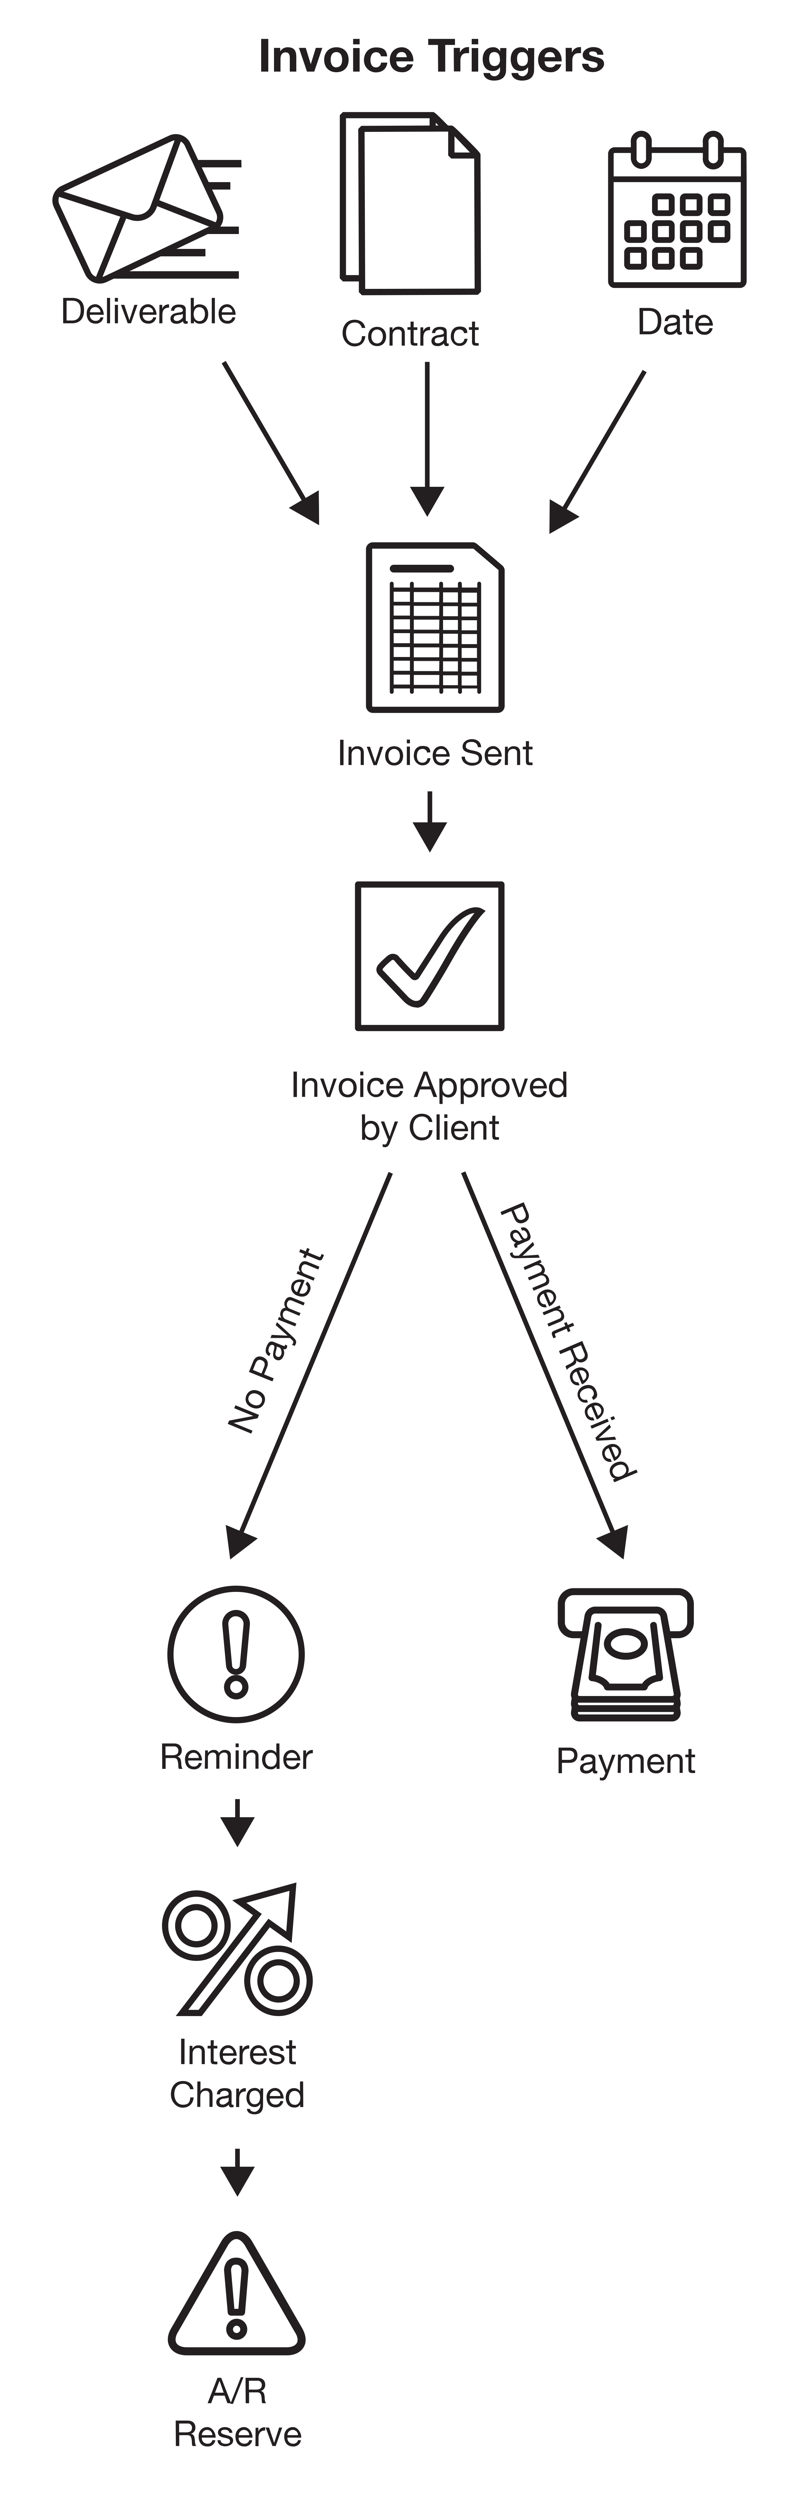 <svg id="Layer_1" data-name="Layer 1" xmlns="http://www.w3.org/2000/svg" viewBox="0 0 520 1613"><defs><style>.cls-1{fill:#231f20}</style></defs><title>Artboard 2</title><path class="cls-1" d="M168.7 25.1h4.6v21.1h-4.6zM177 30.9h4V33h.1a5.5 5.5 0 0 1 4.7-2.5c4.5 0 5.6 2.5 5.6 6.3v9.4h-4.2v-8.6c0-2.5-.7-3.8-2.7-3.8s-3.3 1.3-3.3 4.4v8H177zM203 46.2h-4.7l-5.2-15.3h4.4l3.2 10.4h.1l3.2-10.4h4.2zM217.3 30.5c4.8 0 7.9 3.2 7.9 8.1s-3.1 8-7.9 8-7.9-3.2-7.9-8 3.1-8.1 7.9-8.1zm0 12.9c2.9 0 3.7-2.5 3.7-4.9s-.9-4.9-3.7-4.9-3.7 2.5-3.7 4.9.9 5 3.7 5zM232.3 28.6h-4.2v-3.5h4.2zm-4.2 2.4h4.2v15.2h-4.2zM246 36.3a2.9 2.9 0 0 0-3.1-2.6c-2.7 0-3.6 2.7-3.6 5s.9 4.8 3.5 4.8a3.2 3.2 0 0 0 3.3-3.1h4.1c-.5 4.1-3.3 6.3-7.4 6.3s-7.7-3.3-7.7-7.8 2.8-8.3 7.8-8.3 6.9 1.9 7.2 5.8zM256 39.6c.1 2.7 1.4 3.9 3.8 3.9a3.5 3.5 0 0 0 3.3-2h3.7a6.9 6.9 0 0 1-7.2 5.1c-4.8 0-7.8-3.3-7.8-8s3.2-8.1 7.8-8.1 7.7 4.4 7.4 9.1zm6.8-2.7c-.4-2.1-1.3-3.3-3.3-3.3a3.3 3.3 0 0 0-3.5 3.3zM282.9 29h-6.3v-3.9h17.3V29h-6.3v17.2H283z"/><path class="cls-1" d="M293.1 30.9h4v2.8h.1a5.4 5.4 0 0 1 4.9-3.3h.9v3.9h-1.5c-3.1 0-4.1 2.2-4.1 4.9v6.9h-4.2zM308.9 28.6h-4.2v-3.5h4.2zm-4.2 2.4h4.2v15.2h-4.2zM326.9 45.2c0 2.5-.9 6.8-7.9 6.8-3 0-6.5-1.4-6.7-4.9h4.2c.4 1.6 1.7 2.1 3.1 2.1s3.4-1.6 3.4-3.8v-2h-.1a5.2 5.2 0 0 1-4.6 2.4c-4.6 0-6.5-3.5-6.5-7.7s2.3-7.6 6.6-7.6A4.8 4.8 0 0 1 323 33h.1v-2h4zm-4-6.9c0-2.5-.9-4.7-3.6-4.7S316 35.7 316 38s.8 4.6 3.4 4.6 3.6-2 3.6-4.2zM345 45.2c0 2.5-.9 6.8-7.9 6.8-3 0-6.5-1.4-6.7-4.9h4.2c.4 1.6 1.7 2.1 3.1 2.1s3.4-1.6 3.4-3.8v-2h-.1a5.2 5.2 0 0 1-4.6 2.4c-4.6 0-6.5-3.5-6.5-7.7s2.3-7.6 6.6-7.6A4.8 4.8 0 0 1 341 33h.1v-2h4zm-4-6.9c0-2.5-.9-4.7-3.6-4.7S334 35.7 334 38s.8 4.6 3.4 4.6 3.6-2 3.6-4.2zM351.8 39.6c.1 2.7 1.4 3.9 3.8 3.9a3.5 3.5 0 0 0 3.3-2h3.7a6.9 6.9 0 0 1-7.2 5.1c-4.8 0-7.8-3.3-7.8-8s3.2-8.1 7.8-8.1 7.7 4.4 7.4 9.1zm6.8-2.7c-.4-2.1-1.3-3.3-3.3-3.3a3.3 3.3 0 0 0-3.5 3.3zM365.4 30.9h4v2.8h.1a5.4 5.4 0 0 1 4.9-3.3h.9v3.9h-1.5c-3.1 0-4.1 2.2-4.1 4.9v6.9h-4.2zM380.1 41.2c0 1.8 1.6 2.6 3.2 2.6s2.7-.5 2.7-2-1.7-1.7-4.8-2.4-4.8-1.4-4.8-4.1 3.4-4.9 6.7-4.9 6.4 1.1 6.7 4.9h-4c-.1-1.6-1.4-2.1-2.9-2.1s-2.3.2-2.3 1.4 2.4 1.7 4.8 2.3 4.8 1.4 4.8 4.3-3.5 5.3-7 5.3-7-1.3-7.2-5.4zM424.5 139.4h8a3.3 3.3 0 0 0 3.3-3.3v-8a3.3 3.3 0 0 0-3.3-3.3h-8a3.3 3.3 0 0 0-3.3 3.3v8a3.3 3.3 0 0 0 3.3 3.3zm.4-3.7v-7.1h7.1v7.1zM442.5 139.4h8a3.3 3.3 0 0 0 3.3-3.3v-8a3.3 3.3 0 0 0-3.3-3.3h-8a3.3 3.3 0 0 0-3.3 3.3v8a3.3 3.3 0 0 0 3.3 3.3zm.4-3.7v-7.1h7.1v7.1zM468.5 124.8h-8a3.3 3.3 0 0 0-3.3 3.3v8a3.3 3.3 0 0 0 3.3 3.3h8a3.3 3.3 0 0 0 3.3-3.3v-8a3.3 3.3 0 0 0-3.3-3.3zm-.4 3.7v7.1H461v-7.1zM432.5 142.1h-8a3.3 3.3 0 0 0-3.3 3.3v8a3.3 3.3 0 0 0 3.3 3.3h8a3.3 3.3 0 0 0 3.3-3.3v-8a3.3 3.3 0 0 0-3.3-3.3zm-.4 3.7v7.2H425v-7.1zM468.5 142.1h-8a3.3 3.3 0 0 0-3.3 3.3v8a3.3 3.3 0 0 0 3.3 3.3h8a3.3 3.3 0 0 0 3.3-3.3v-8a3.3 3.3 0 0 0-3.3-3.3zm-.4 3.7v7.2H461v-7.1zM450.5 142.1h-8a3.3 3.3 0 0 0-3.3 3.3v8a3.3 3.3 0 0 0 3.3 3.3h8a3.3 3.3 0 0 0 3.3-3.3v-8a3.3 3.3 0 0 0-3.3-3.3zm-.4 3.7v7.2H443v-7.1zM432.5 159.4h-8a3.3 3.3 0 0 0-3.3 3.3v8a3.3 3.3 0 0 0 3.3 3.3h8a3.3 3.3 0 0 0 3.3-3.3v-8a3.3 3.3 0 0 0-3.3-3.3zm-.4 3.7v7.1H425v-7.1zM450.5 159.4h-8a3.3 3.3 0 0 0-3.3 3.3v8a3.3 3.3 0 0 0 3.3 3.3h8a3.3 3.3 0 0 0 3.3-3.3v-8a3.3 3.3 0 0 0-3.3-3.3zm-.4 3.7v7.1H443v-7.1zM414.5 142.1h-8a3.3 3.3 0 0 0-3.3 3.3v8a3.3 3.3 0 0 0 3.3 3.3h8a3.3 3.3 0 0 0 3.3-3.3v-8a3.3 3.3 0 0 0-3.3-3.3zm-.4 3.7v7.2H407v-7.1zM414.5 159.4h-8a3.3 3.3 0 0 0-3.3 3.3v8a3.3 3.3 0 0 0 3.3 3.3h8a3.3 3.3 0 0 0 3.3-3.3v-8a3.3 3.3 0 0 0-3.3-3.3zm-.4 3.7v7.1H407v-7.1z"/><path class="cls-1" d="M482.2 99.3a4.3 4.3 0 0 0-4.3-4.3h-10.4v-3a6.8 6.8 0 1 0-13.5 0v3h-33v-3a6.8 6.8 0 1 0-13.5 0v3h-10.4a4.3 4.3 0 0 0-4.3 4.3v82.2a4.3 4.3 0 0 0 3.6 4.3H478a4.3 4.3 0 0 0 4.3-4.3v-65.9zm-85.8 82.2v-64h82.1v64a.6.6 0 0 1-.6.6h-80.8a.6.6 0 0 1-.7-.6zm20.9-79.8a3.1 3.1 0 1 1-6.1 0v-9.8a3.1 3.1 0 1 1 6.1 0zm-3 7.3a7.1 7.1 0 0 0 6.7-7.3v-3h33v3a6.8 6.8 0 1 0 13.5 0v-3H478a.6.6 0 0 1 .6.6v14.5h-82.2V99.3a.6.6 0 0 1 .6-.6h10.5v3a7.1 7.1 0 0 0 6.8 7.3zm49.5-12.2v4.9a3.1 3.1 0 1 1-6.1 0v-9.8a3.1 3.1 0 1 1 6.1 0zM310.4 100c0-1 0-1.3-8.8-10.1s-9-8.9-10.1-8.9h-2.1c-8.6-8.7-8.9-8.7-9.9-8.7h-58l-2 2v105.3l2 2h10.3v6.9l2 2 74.9-.3 2-2zm-6.8-1.6h-10V87.9zM283.2 81h-1.7v-1.8zm-59.7 96.5V76.3h54V81l-44.1.2-2 2 .4 94.3zm12.4 8.9l-.4-101.3 54-.2v15.4l2 2h14.8l.3 83.9zM233.7 211.6a4.3 4.3 0 0 0-4.6-3.5c-3.9 0-5.6 3.2-5.6 6.6s1.7 6.9 5.6 6.9 4.5-2 4.7-4.7h2.2c-.4 4.1-3 6.6-7.1 6.6s-7.6-3.8-7.6-8.6 2.7-8.6 7.8-8.6c3.4 0 6.3 1.8 6.8 5.3zM243.6 210.9c3.8 0 5.8 2.7 5.8 6.2s-2 6.2-5.8 6.2-5.8-2.7-5.8-6.2 2-6.2 5.8-6.2zm0 10.7c2 0 3.7-1.6 3.7-4.5s-1.7-4.5-3.7-4.5-3.7 1.6-3.7 4.5 1.6 4.5 3.7 4.5zM251.7 211.2h1.8v1.8a4.1 4.1 0 0 1 3.9-2.2c3.1 0 4.1 1.8 4.1 4.3v7.9h-2v-8a2.2 2.2 0 0 0-2.4-2.4c-2.4 0-3.5 1.6-3.5 3.7v6.7h-2zM267.2 211.2h2.4v1.7h-2.4v7.4c0 .9.3 1.1 1.5 1.1h.9v1.6H268c-2 0-2.8-.4-2.8-2.6v-7.6h-2v-1.7h2v-3.6h2zM271.6 211.2h1.8v2.5a4.3 4.3 0 0 1 4.4-2.8v2.1c-3.2 0-4.3 1.8-4.3 4.8v5.2h-2zM289.9 223a2.6 2.6 0 0 1-1.4.3c-1 0-1.7-.6-1.7-1.8a5.3 5.3 0 0 1-4.2 1.8c-2.2 0-3.9-1-3.9-3.3s2-3.3 4-3.7 4-.3 4-1.7-1.4-2-2.6-2-2.9.5-3 2.3h-2c.1-2.9 2.4-4 5-4s4.5.5 4.5 3.3v6.1c0 .9 0 1.3.6 1.3h.6zm-3.2-6.1c-.8.6-2.2.6-3.5.8s-2.4.7-2.4 2.1 1.1 1.7 2.3 1.7 3.6-1.6 3.6-2.7zM299.8 215a2.8 2.8 0 0 0-2.9-2.4c-2.8 0-3.7 2.2-3.7 4.6s1 4.3 3.5 4.3a3.1 3.1 0 0 0 3.3-2.9h2c-.4 2.9-2.3 4.6-5.2 4.6s-5.6-2.5-5.6-6.1 1.8-6.4 5.6-6.4 4.9 1.3 5.1 4.1zM306.8 211.2h2.4v1.7h-2.4v7.4c0 .9.3 1.1 1.5 1.1h.9v1.6h-1.5c-2 0-2.8-.4-2.8-2.6v-7.6h-2v-1.7h2v-3.6h2zM219.7 477.3h2.2v16.4h-2.2zM225.2 481.8h1.8v1.9a4.1 4.1 0 0 1 3.9-2.2c3.1 0 4.1 1.8 4.1 4.3v7.8h-2v-8a2.2 2.2 0 0 0-2.4-2.4c-2.4 0-3.5 1.6-3.5 3.7v6.7h-2zM243.4 493.7h-2.1l-4.4-11.9h2.1l3.3 9.9 3.2-9.9h2zM254.6 481.5c3.8 0 5.8 2.7 5.8 6.2s-2 6.2-5.8 6.2-5.8-2.7-5.8-6.2 2.1-6.2 5.8-6.2zm0 10.7c2 0 3.7-1.6 3.7-4.5s-1.7-4.5-3.7-4.5-3.7 1.6-3.7 4.5 1.7 4.5 3.7 4.5zM264.8 479.6h-2v-2.4h2zm-2 2.1h2v11.9h-2zM275.9 485.6a2.8 2.8 0 0 0-2.9-2.4c-2.8 0-3.7 2.2-3.7 4.6s1 4.3 3.5 4.3a3.1 3.1 0 0 0 3.3-2.9h2c-.4 2.9-2.3 4.6-5.2 4.6s-5.6-2.5-5.6-6.1 1.8-6.4 5.6-6.4 4.9 1.3 5.1 4.1zM290.3 489.9a4.8 4.8 0 0 1-5.1 4c-3.8 0-5.6-2.6-5.7-6.3s2.3-6.2 5.6-6.2 5.5 3.9 5.4 6.8h-8.9a3.5 3.5 0 0 0 3.7 3.9 2.9 2.9 0 0 0 3.1-2.3zm-1.9-3.3a3.4 3.4 0 0 0-3.4-3.4 3.4 3.4 0 0 0-3.4 3.4zM308.7 482.1c-.3-2.3-1.8-3.4-4.1-3.4s-3.7.7-3.7 2.8 2.6 2.3 5.3 2.9 5.2 1.5 5.2 4.7-3.4 4.9-6.4 4.9-6.8-1.8-6.8-5.8h2.1c0 2.8 2.3 4 4.8 4s4.2-.6 4.2-3-2.6-2.6-5.2-3.2-5.3-1.3-5.3-4.3 3-4.8 6-4.8 5.9 1.6 6 5.2zM323.9 489.9a4.8 4.8 0 0 1-5.1 4c-3.8 0-5.6-2.6-5.7-6.3s2.3-6.2 5.6-6.2 5.5 3.9 5.4 6.8h-8.9a3.5 3.5 0 0 0 3.7 3.9 2.9 2.9 0 0 0 3.1-2.3zm-1.9-3.3a3.4 3.4 0 0 0-3.4-3.4 3.4 3.4 0 0 0-3.4 3.4zM326.2 481.8h1.8v1.9a4.1 4.1 0 0 1 3.9-2.2c3.1 0 4.1 1.8 4.1 4.3v7.8h-2v-8a2.2 2.2 0 0 0-2.4-2.4c-2.4 0-3.5 1.6-3.5 3.7v6.7h-2zM341.7 481.8h2.3v1.7h-2.4v7.4c0 .9.3 1.1 1.5 1.1h.9v1.7h-1.5c-2 0-2.8-.4-2.8-2.6v-7.6h-2v-1.7h2v-3.6h2zM189.6 691.4h2.2v16.4h-2.2zM195.2 695.9h1.8v1.9a4.1 4.1 0 0 1 3.9-2.2c3.1 0 4.1 1.8 4.1 4.3v7.8h-2v-8a2.2 2.2 0 0 0-2.4-2.4c-2.4 0-3.5 1.6-3.5 3.7v6.7h-2zM213.3 707.8h-2.1l-4.4-11.9h2.2l3.3 9.9 3.2-9.9h2zM224.6 695.6c3.8 0 5.8 2.7 5.8 6.2s-2 6.2-5.8 6.2-5.8-2.7-5.8-6.2 2-6.2 5.8-6.2zm0 10.7c2 0 3.7-1.6 3.7-4.5s-1.7-4.5-3.7-4.5-3.7 1.6-3.7 4.5 1.6 4.5 3.7 4.5zM234.7 693.8h-2v-2.4h2zm-2 2.1h2v11.9h-2zM245.8 699.7a2.8 2.8 0 0 0-2.9-2.4c-2.8 0-3.7 2.2-3.7 4.6s1 4.3 3.5 4.3a3.1 3.1 0 0 0 3.3-2.9h2c-.4 2.9-2.3 4.6-5.2 4.6s-5.6-2.5-5.6-6.1 1.8-6.4 5.6-6.4 4.9 1.3 5.1 4.1zM260.3 704a4.8 4.8 0 0 1-5.1 4c-3.8 0-5.6-2.6-5.7-6.3s2.3-6.2 5.6-6.2 5.5 3.9 5.4 6.8h-8.9a3.5 3.5 0 0 0 3.7 3.9 2.9 2.9 0 0 0 3.1-2.3zm-1.9-3.3a3.4 3.4 0 0 0-3.4-3.4 3.4 3.4 0 0 0-3.4 3.4zM273.6 691.4h2.4l6.4 16.4H280l-1.8-4.9h-6.9l-1.8 4.9h-2.3zM272 701h5.6l-2.7-7.7zM283.8 695.9h2v1.6a4 4 0 0 1 3.8-1.9c3.7 0 5.5 2.9 5.5 6.3s-1.8 6.2-5.4 6.2a4.6 4.6 0 0 1-3.8-1.9v6.1h-2zm5.5 1.4c-2.6 0-3.6 2.3-3.6 4.5s1.1 4.5 3.7 4.5 3.6-2.3 3.6-4.6-1.1-4.4-3.7-4.4zM297.5 695.9h2v1.6a4 4 0 0 1 3.8-1.9c3.7 0 5.5 2.9 5.5 6.3s-1.8 6.2-5.4 6.2a4.6 4.6 0 0 1-3.8-1.9v6.1h-2zm5.5 1.4c-2.6 0-3.6 2.3-3.6 4.5s1.1 4.5 3.7 4.5 3.6-2.3 3.6-4.6-1.2-4.4-3.7-4.4zM311 695.9h1.8v2.5a4.3 4.3 0 0 1 4.4-2.8v2.1c-3.2 0-4.3 1.8-4.3 4.8v5.3h-2zM323.4 695.6c3.8 0 5.8 2.7 5.8 6.2s-2 6.2-5.8 6.2-5.8-2.7-5.8-6.2 2-6.2 5.8-6.2zm0 10.7c2 0 3.7-1.6 3.7-4.5s-1.7-4.5-3.7-4.5-3.7 1.6-3.7 4.5 1.7 4.5 3.7 4.5zM336.8 707.8h-2.1l-4.4-11.9h2.2l3.3 9.9 3.2-9.9h2zM353.1 704a4.8 4.8 0 0 1-5.1 4c-3.8 0-5.6-2.6-5.7-6.3s2.3-6.2 5.6-6.2 5.5 3.9 5.4 6.8h-8.9a3.5 3.5 0 0 0 3.7 3.9 2.9 2.9 0 0 0 3.1-2.3zm-1.9-3.3a3.4 3.4 0 0 0-3.4-3.4 3.4 3.4 0 0 0-3.4 3.4zM365.9 707.8h-2v-1.6a4 4 0 0 1-3.8 1.9c-3.7 0-5.5-2.9-5.5-6.3s1.8-6.2 5.4-6.2a4.6 4.6 0 0 1 3.8 1.9v-6.1h2zm-5.5-1.4c2.6 0 3.6-2.3 3.6-4.5s-1.1-4.5-3.7-4.5-3.6 2.3-3.6 4.6 1.2 4.3 3.7 4.3zM233.8 719h2v6.1a4 4 0 0 1 3.8-1.9c3.7 0 5.5 2.9 5.5 6.3s-1.8 6.2-5.4 6.2a4.6 4.6 0 0 1-3.8-1.9v1.6h-2zm5.5 6c-2.6 0-3.6 2.3-3.6 4.5s1.1 4.5 3.7 4.5 3.6-2.3 3.6-4.6-1.2-4.5-3.7-4.5zM252 737c-.9 2.3-1.7 3.2-3.4 3.2l-1.4-.2v-1.8l1.1.3a1.7 1.7 0 0 0 1.6-1.1l.8-2-4.7-11.8h2.2l3.5 9.7 3.3-9.7h2.1zM277.1 723.9a4.3 4.3 0 0 0-4.6-3.5c-3.9 0-5.6 3.2-5.6 6.6s1.7 6.9 5.6 6.9 4.5-2 4.7-4.7h2.2c-.4 4.1-3 6.6-7.1 6.6s-7.6-3.8-7.6-8.6 2.7-8.6 7.8-8.6c3.4 0 6.3 1.8 6.8 5.3zM282 719h2v16.4h-2zM289 721.3h-2V719h2zm-2 2.1h2v11.9h-2zM302.2 731.6a4.8 4.8 0 0 1-5.1 4c-3.8 0-5.6-2.6-5.7-6.3s2.3-6.2 5.6-6.2 5.5 3.9 5.4 6.8h-8.9a3.5 3.5 0 0 0 3.7 3.9 2.9 2.9 0 0 0 3.1-2.3zm-1.9-3.3a3.4 3.4 0 0 0-3.4-3.4 3.4 3.4 0 0 0-3.4 3.4zM304.4 723.5h1.8v1.9a4.1 4.1 0 0 1 3.9-2.2c3.1 0 4.1 1.8 4.1 4.3v7.8h-2v-8a2.2 2.2 0 0 0-2.4-2.4c-2.4 0-3.5 1.6-3.5 3.7v6.7h-2zM319.9 723.5h2.4v1.7h-2.4v7.4c0 .9.3 1.1 1.5 1.1h.9v1.7h-1.5c-2 0-2.8-.4-2.8-2.6v-7.6h-2v-1.7h2v-3.6h2zM338.3 775.7l2.8 6.6c1.3 3 .3 5.3-2.5 6.5s-5.2.3-6.4-2.8l-1.9-4.6-6.2 2.6-.8-2zm-6.4 5.1l1.7 3.9c.9 2.3 2.4 2.9 4.2 2.1s2.3-2.2 1.4-4.5l-1.7-3.9zM333 805.2a2.6 2.6 0 0 1-.8-1.2c-.4-.9-.1-1.7 1.1-2.2a5.3 5.3 0 0 1-3.3-3.1c-.8-2-.6-4 1.5-4.9s3.8.6 4.9 2.3 1.8 3.6 3.2 3 1.3-2.1.8-3.2-1.6-2.5-3.2-1.9l-.8-1.8c2.8-1 4.6.7 5.6 3.1s1.3 4.3-1.3 5.4l-5.6 2.4c-.8.4-1.2.5-1 1.1l.3.5zm4.4-5.3c-.8-.5-1.4-1.8-2.1-3s-1.6-1.9-2.9-1.4-1.2 1.7-.7 2.8 2.9 2.7 3.9 2.3zM334 811.8c-2.5.1-3.6-.3-4.3-1.9a3.9 3.9 0 0 1-.3-1.3l1.7-.7a4 4 0 0 0 .2 1.2 1.7 1.7 0 0 0 1.6 1.1h2.2l9.1-8.9.9 2-7.6 7 10.3-.7.8 1.9zM349.1 812.8l.7 1.7-1.6.7a4.4 4.4 0 0 1 3.4 2.8 3.2 3.2 0 0 1-.6 3.8 4.4 4.4 0 0 1 3.3 2.6c.9 2.2.6 4-1.6 5l-8 3.4-.8-1.8 7.2-3c1.4-.6 2.3-1.4 1.5-3.1a2.9 2.9 0 0 0-4-1.7l-6.8 2.9-.8-1.8 7.2-3c1.4-.6 2.3-1.5 1.6-3.1a3.2 3.2 0 0 0-4-1.7l-6.8 2.9-.8-1.8zM353.2 843.4a4.8 4.8 0 0 1-5.7-3.1c-1.5-3.5.2-6.2 3.5-7.7s6.6-.2 7.9 2.7-1.5 6.6-4.2 7.6l-3.5-8.2a3.5 3.5 0 0 0-2.2 4.9 2.9 2.9 0 0 0 3.3 1.9zm2.3-3a3.4 3.4 0 0 0 1.8-4.5 3.4 3.4 0 0 0-4.4-1.8zM361.5 842.3l.7 1.7-1.7.7a4.1 4.1 0 0 1 3.5 2.7c1.2 2.9-.1 4.5-2.4 5.5l-7.2 3-.8-1.8 7.4-3.1a2.2 2.2 0 0 0 1.3-3.2c-.9-2.2-2.8-2.6-4.8-1.8l-6.2 2.6-.8-1.8zM367.6 856.6l.9 2.2-1.6.7-.9-2.2-6.8 2.9c-.8.3-.9.6-.4 1.8l.3.8-1.6.7-.6-1.4c-.8-1.9-.7-2.8 1.3-3.6l7-2.9-.8-1.9 1.6-.7.8 1.9 3.3-1.4.8 1.8zM376.1 865.2l3 7.1c1.2 2.8.4 5.3-2 6.3a3.9 3.9 0 0 1-4.9-1c.4 1.9-.7 2.8-2.2 3.6s-3.1 1.4-3.8 2.7l-.9-2.2c.4-.8 2.1-1.2 3.5-2.1s2.5-1.7 1.7-3.7l-2.1-4.9-6.5 2.7-.8-2zm-4.4 9.2c.8 1.9 2 3.3 4.2 2.4a2.6 2.6 0 0 0 1.5-3.8l-2.1-5-5.3 2.2zM374.4 893.7a4.8 4.8 0 0 1-5.7-3.1c-1.5-3.5.2-6.2 3.5-7.7s6.6-.2 7.9 2.7-1.5 6.6-4.2 7.6l-3.5-8.2a3.5 3.5 0 0 0-2.2 4.9 2.9 2.9 0 0 0 3.3 1.9zm2.3-3a3.4 3.4 0 0 0 1.8-4.5 3.4 3.4 0 0 0-4.4-1.8zM382.3 901.5a2.8 2.8 0 0 0 1-3.6c-1.1-2.6-3.5-2.5-5.7-1.6s-3.6 2.6-2.7 4.9a3.1 3.1 0 0 0 4.1 1.8l.8 1.8c-2.8.7-5.1-.3-6.3-3s.2-6.1 3.4-7.5 6.6-.8 8.1 2.7.7 5-1.8 6.3zM384 916.4a4.8 4.8 0 0 1-5.7-3.1c-1.5-3.5.2-6.2 3.5-7.7s6.6-.2 7.9 2.7-1.5 6.6-4.2 7.6l-3.5-8.2a3.5 3.5 0 0 0-2.2 4.9 2.9 2.9 0 0 0 3.3 1.9zm2.3-3a3.4 3.4 0 0 0 1.8-4.5 3.4 3.4 0 0 0-4.4-1.8zM395.1 916.4l-.8-1.8 2.2-.9.8 1.8zm-2.7-1l.8 1.8-11 4.6-.8-1.8zM385.4 929.6l-.8-1.9 9.2-8.7.8 2-7.8 6.9 10.4-.9.8 1.9zM395.2 943.1a4.8 4.8 0 0 1-5.7-3.1c-1.5-3.5.2-6.2 3.5-7.7s6.6-.2 7.9 2.7-1.5 6.6-4.2 7.6l-3.5-8.2a3.5 3.5 0 0 0-2.2 4.9 2.9 2.9 0 0 0 3.3 1.9zm2.3-3a3.4 3.4 0 0 0 1.8-4.5 3.4 3.4 0 0 0-4.4-1.8zM396.8 956.4l-.8-1.8 1.5-.6a4 4 0 0 1-3.2-2.8c-1.4-3.4.5-6.2 3.6-7.5s6.4-.8 7.8 2.6a4.6 4.6 0 0 1-.2 4.3l5.6-2.4.8 1.8zm-.8-5.7c1 2.4 3.5 2.5 5.5 1.6s3.7-2.7 2.7-5.2-3.5-2.4-5.6-1.5-3.6 2.8-2.7 5.1zM147.1 918.7l.9-2.1 15.6-3-12.3-5 .8-1.9 15.2 6.2-.9 2.2-15.5 3 12.2 5-.8 1.9zM159.1 900.5c1.4-3.5 4.7-4.3 8-3s5 4.2 3.6 7.7-4.7 4.3-7.9 3-5.1-4.2-3.7-7.7zm9.9 4.1c.8-1.9-.1-4-2.7-5.1s-4.8-.2-5.6 1.7.1 4 2.8 5.1 4.8.2 5.5-1.7zM160.8 885.2l2.7-6.7c1.2-3 3.6-4 6.4-2.8s3.8 3.5 2.6 6.5l-1.9 4.6 6.2 2.5-.8 2zm8.1 1l1.6-4c1-2.3.4-3.7-1.4-4.5s-3.2-.1-4.1 2.2l-1.6 4zM185.5 868.2a2.6 2.6 0 0 1-.2 1.4 1.6 1.6 0 0 1-2.3.8 5.3 5.3 0 0 1 .1 4.6c-.8 2-2.4 3.3-4.6 2.4s-2.3-3.1-1.9-5.1 1.3-3.8-.1-4.4-2.4.5-2.8 1.7-.6 2.9 1 3.6l-.7 1.8c-2.7-1.2-2.8-3.7-1.8-6.2s2.1-3.9 4.7-2.9l5.7 2.3c.9.3 1.2.5 1.5-.1a1.7 1.7 0 0 0 .1-.6zm-6.8.6c.2.9-.3 2.3-.6 3.6s-.3 2.5 1.1 3 2-.4 2.5-1.5-.1-4-1.1-4.4zM189.4 862.8c1.8 1.7 2.3 2.8 1.6 4.4a3.9 3.9 0 0 1-.7 1.2l-1.7-.7a4 4 0 0 0 .7-1 1.7 1.7 0 0 0-.4-1.9l-1.6-1.5h-12.6l.8-2 10.3.5-7.7-6.8.8-1.9zM179.5 851.4l.7-1.7 1.6.7a4.4 4.4 0 0 1-.4-4.3 3.2 3.2 0 0 1 3.1-2.3 4.4 4.4 0 0 1-.5-4.2c.9-2.2 2.4-3.3 4.7-2.4l8.1 3.3-.7 1.8-7.2-3c-1.4-.6-2.6-.6-3.3 1.1a2.9 2.9 0 0 0 1.6 4l6.9 2.8-.7 1.8-7.2-3c-1.4-.6-2.6-.6-3.3 1.1a3.2 3.2 0 0 0 1.6 4.1l6.9 2.8-.7 1.8zM198.3 826.9a4.8 4.8 0 0 1 1.8 6.2c-1.4 3.5-4.5 4.2-8 2.9s-4.8-4.5-3.6-7.5 5.7-3.6 8.3-2.4l-3.4 8.2a3.5 3.5 0 0 0 5-1.9 2.9 2.9 0 0 0-1-3.7zm-3.8.5a3.4 3.4 0 0 0-4.4 1.9 3.4 3.4 0 0 0 1.8 4.4zM191.6 821.8l.7-1.7 1.7.7a4.1 4.1 0 0 1-.5-4.4c1.2-2.9 3.2-3.1 5.6-2.1l7.2 3-.7 1.8-7.5-3.1a2.2 2.2 0 0 0-3.1 1.3c-.9 2.2.1 3.9 2.1 4.7l6.2 2.5-.7 1.8zM197.5 807.4l.9-2.2 1.6.7-.9 2.2 6.8 2.8c.8.3 1.1.2 1.5-1l.3-.8 1.6.7-.6 1.4c-.8 1.9-1.5 2.5-3.5 1.6l-7-2.9-.8 1.9-1.6-.7.8-1.9-3.3-1.4.7-1.8zM321.6 460h-80.7a4.5 4.5 0 0 1-4.5-4.5V354.4a4.5 4.5 0 0 1 4.5-4.5h64.9l.8.2.5.2 1.2.8 16.1 13.7a4.4 4.4 0 0 1 1.1 1.4l.2.4a4.3 4.3 0 0 1 .3 1.1v87.7a4.5 4.5 0 0 1-4.4 4.6zm-80.7-106.1a.5.5 0 0 0-.5.5v101.1a.5.5 0 0 0 .5.5h80.6a.5.5 0 0 0 .5-.5v-87.7L305.8 354h-64.9zm64.1 0zm.8-3.9z"/><path class="cls-1" d="M298.3 376.6a1.2 1.2 0 1 0-2.5 0v2.5h-9.6v-2.5a1.2 1.2 0 1 0-2.5 0v2.5h-16.4v-2.5a1.2 1.2 0 1 0-2.5 0v2.5h-10.5v-2.5a1.2 1.2 0 1 0-2.5 0v69.8a1.2 1.2 0 1 0 2.5 0v-2.2h10.5v2.2a1.2 1.2 0 0 0 2.5 0v-2.2h16.5v2.2a1.2 1.2 0 1 0 2.5 0v-2.2h9.6v2.2a1.2 1.2 0 1 0 2.5 0v-2.2h9.9v2.2a1.2 1.2 0 1 0 2.5 0v-69.8a1.2 1.2 0 1 0-2.5 0v2.5h-9.9zm-33.5 65.1h-10.5v-6.4h10.5zm0-8.9h-10.5v-6.5h10.5zm0-8.9h-10.5v-6.4h10.5zm0-8.9h-10.5v-6.5h10.5zm0-8.9h-10.5v-6.5h10.5zm0-8.9h-10.5v-6.5h10.5zm0-8.9h-10.5v-6.5h10.5zm18.9 53.6h-16.4v-6.4h16.5zm0-8.9h-16.4v-6.5h16.5zm0-8.9h-16.4v-6.4h16.5zm0-8.9h-16.4v-6.5h16.5zm0-8.9h-16.4v-6.5h16.5zm0-8.9h-16.4v-6.5h16.5zm0-8.9h-16.4V382h16.5zm12.1 53.6h-9.6v-6.4h9.6zm0-8.9h-9.6v-6.5h9.6zm0-8.9h-9.6v-6.4h9.6zm0-8.9h-9.6v-6.5h9.6zm0-8.9h-9.6V400h9.6zm0-8.9h-9.6v-6.5h9.6zm0-8.9h-9.6v-6.5h9.6zm12.3 53.6h-9.9v-6.4h9.9zm0-8.9h-9.9v-6.5h9.9zm0-8.9h-9.9v-6.4h9.9zm0-8.9h-9.9v-6.5h9.9zm0-8.9h-9.9v-6.5h9.9zm0-8.9h-9.9v-6.5h9.9zm0-15.4v6.5h-9.9v-6.5zM254.3 369.4h36.5a2.5 2.5 0 0 0 0-5h-36.5a2.5 2.5 0 0 0 0 5zM152.5 1111.9a44.4 44.4 0 1 1 44.4-44.4 44.5 44.5 0 0 1-44.4 44.4zm0-84.8a40.4 40.4 0 1 0 40.4 40.4 40.4 40.4 0 0 0-40.4-40.4z"/><path class="cls-1" d="M152.5 1080.6h-.6a6.5 6.5 0 0 1-5.9-5.9l-2.4-26.2a8.9 8.9 0 0 1 8.1-9.7 8.9 8.9 0 0 1 9.7 8.1 9.8 9.8 0 0 1 0 1.6l-2.4 26.2a6.5 6.5 0 0 1-6.4 5.9zm-.5-37.8a4.9 4.9 0 0 0-4.5 5.4l2.4 26.2a2.5 2.5 0 0 0 5 0l2.4-26.2a5.9 5.9 0 0 0 0-.9 4.9 4.9 0 0 0-5.4-4.4z"/><path class="cls-1" d="M152.5 1096.5a7.9 7.9 0 1 1 8-8 8 8 0 0 1-8 8zm0-11.9a3.9 3.9 0 1 0 4 3.9 4 4 0 0 0-4-3.9zM104.7 1124.9h7.7c3.1 0 5 1.7 5 4.3a3.9 3.9 0 0 1-2.9 4.2c1.9.4 2.3 1.8 2.5 3.4s0 3.4 1 4.5h-2.4c-.6-.7-.3-2.4-.6-4s-.6-3-2.7-3H107v7h-2.2zm6.7 7.6c2 0 3.8-.5 3.8-2.9a2.6 2.6 0 0 0-2.9-2.8h-5.4v5.7zM130.3 1137.6a4.8 4.8 0 0 1-5.1 4c-3.8 0-5.6-2.6-5.7-6.3s2.3-6.2 5.6-6.2 5.5 3.9 5.4 6.8h-8.9a3.5 3.5 0 0 0 3.7 3.9 2.9 2.9 0 0 0 3.1-2.3zm-1.9-3.3a3.4 3.4 0 0 0-6.8 0zM132.5 1129.4h1.8v1.7a4.4 4.4 0 0 1 3.8-2 3.2 3.2 0 0 1 3.3 2 4.4 4.4 0 0 1 3.7-2c2.4 0 4 1 4 3.4v8.7h-2v-7.8c0-1.5-.4-2.6-2.3-2.6a2.9 2.9 0 0 0-3.1 3v7.4h-2v-7.8c0-1.5-.5-2.6-2.2-2.6a3.2 3.2 0 0 0-3.2 3v7.4h-2zM154.2 1127.3h-2v-2.4h2zm-2 2.1h2v11.9h-2zM157.2 1129.4h1.8v1.9a4.1 4.1 0 0 1 3.9-2.2c3.1 0 4.1 1.8 4.1 4.3v7.8h-2v-8a2.2 2.2 0 0 0-2.4-2.4c-2.4 0-3.5 1.6-3.5 3.7v6.7h-2zM180.6 1141.3h-2v-1.6a4 4 0 0 1-3.8 1.9c-3.7 0-5.5-2.9-5.5-6.3s1.8-6.2 5.4-6.2a4.6 4.6 0 0 1 3.8 1.9v-6.1h2zm-5.5-1.4c2.6 0 3.6-2.3 3.6-4.5s-1.1-4.5-3.7-4.5-3.6 2.3-3.6 4.6 1.2 4.4 3.7 4.4zM193.8 1137.6a4.8 4.8 0 0 1-5.1 4c-3.8 0-5.6-2.6-5.7-6.3s2.3-6.2 5.6-6.2 5.5 3.9 5.4 6.8h-9a3.5 3.5 0 0 0 3.7 3.9 2.9 2.9 0 0 0 3.1-2.3zm-1.9-3.3a3.4 3.4 0 0 0-6.8 0zM195.9 1129.4h1.8v2.5a4.3 4.3 0 0 1 4.4-2.8v2.1c-3.1 0-4.3 1.8-4.3 4.8v5.3h-2zM268.8 650c-4.5 0-8-3.9-8.4-4.3l-15.3-16.1c-2.3-2.1-2.6-4.8-.8-7.1a36.4 36.4 0 0 1 4.1-4.1l.2-.2a19.6 19.6 0 0 1 2.3-1.9 5.1 5.1 0 0 1 6.6.7l.4.5 1.2 1.3c1.5 1.7 4.5 5 8.9 9.3l15.7-24.2c9.1-13.8 21-21.4 27.7-17.5l2.3 1.3-1.8 1.9c-.1.1-7.2 7.4-20.6 31.1-5.6 9.9-12.1 20.3-15.1 25-1.8 2.8-4.1 4.3-6.7 4.5zm-15-30.7l-.7.2-1.8 1.5-.2.2a34 34 0 0 0-3.6 3.6c-.4.5-.6.9.3 1.8h.1l15.4 16.2c.8.9 3.4 3.2 5.7 3s2.5-1 3.6-2.7c3-4.6 9.5-15 15-24.8 9.4-16.6 15.8-25.3 18.9-29.2-4.9.4-12.9 6.3-19.7 16.7L271 630.5a3.7 3.7 0 0 1-2.7 1.9 3.3 3.3 0 0 1-2.7-1c-3.3-3.3-7.6-7.7-9.6-10.1l-1-1.2-.5-.5a.9.9 0 0 0-.7-.3zm13.7 9.2z"/><path class="cls-1" d="M323.9 665.3h-92.6a2 2 0 0 1-2-2v-92.6a2 2 0 0 1 2-2h92.6a2 2 0 0 1 2 2v92.6a2 2 0 0 1-2 2zm-90.6-4h88.6v-88.6h-88.6zM117 1315.4h2.2v16.4H117zM122.5 1320h1.8v1.9a4.1 4.1 0 0 1 3.9-2.2c3.1 0 4.1 1.8 4.1 4.3v7.8h-2v-8a2.2 2.2 0 0 0-2.4-2.4c-2.4 0-3.5 1.6-3.5 3.7v6.7h-2zM138 1320h2.4v1.7H138v7.4c0 .9.3 1.1 1.5 1.1h.9v1.7h-1.5c-2 0-2.8-.4-2.8-2.6v-7.6h-2v-1.7h2v-3.6h2zM152.7 1328.1a4.8 4.8 0 0 1-5.1 4c-3.8 0-5.6-2.6-5.7-6.3s2.3-6.2 5.6-6.2 5.5 3.9 5.4 6.8H144a3.5 3.5 0 0 0 3.7 3.9 2.9 2.9 0 0 0 3.1-2.3zm-1.9-3.3a3.4 3.4 0 0 0-6.8 0zM154.8 1320h1.8v2.5a4.3 4.3 0 0 1 4.4-2.8v2.1c-3.1 0-4.3 1.8-4.3 4.8v5.3h-2zM172.3 1328.1a4.8 4.8 0 0 1-5.1 4c-3.8 0-5.6-2.6-5.7-6.3s2.3-6.2 5.6-6.2 5.5 3.9 5.4 6.8h-8.9a3.5 3.5 0 0 0 3.7 3.9 2.9 2.9 0 0 0 3.1-2.3zm-1.9-3.3a3.4 3.4 0 0 0-6.8 0zM175.7 1328.1c.1 1.7 1.6 2.3 3.2 2.3s2.9-.3 2.9-1.8-1.9-1.8-3.9-2.2-3.9-1.1-3.9-3.4 2.4-3.4 4.4-3.4 4.7.8 4.9 3.7h-2c-.1-1.5-1.5-2-2.8-2s-2.5.3-2.5 1.5 2.1 1.6 3.9 2.1 3.9 1.1 3.9 3.4-2.6 3.7-5.1 3.7-4.9-1.1-5-4zM188.7 1320h2.4v1.7h-2.4v7.4c0 .9.3 1.1 1.5 1.1h.9v1.7h-1.5c-2 0-2.8-.4-2.8-2.6v-7.6h-2v-1.7h2v-3.6h2zM122.8 1348a4.3 4.3 0 0 0-4.6-3.5c-3.9 0-5.6 3.2-5.6 6.6s1.7 6.9 5.6 6.9 4.5-2 4.7-4.7h2.2c-.4 4.1-3 6.6-7.1 6.6s-7.6-3.8-7.6-8.6 2.7-8.6 7.8-8.6c3.4 0 6.3 1.8 6.8 5.3zM127.5 1343h2v6.3a4 4 0 0 1 3.7-2c3.1 0 4.1 1.8 4.1 4.3v7.8h-2v-8a2.2 2.2 0 0 0-2.4-2.4c-2.4 0-3.5 1.6-3.5 3.7v6.7h-2zM150.9 1359.4a2.6 2.6 0 0 1-1.4.3c-1 0-1.7-.6-1.7-1.8a5.3 5.3 0 0 1-4.2 1.8c-2.2 0-3.9-1-3.9-3.3s2-3.3 4-3.7 4-.3 4-1.7-1.4-2-2.6-2-2.9.5-3 2.3h-2c.1-2.9 2.4-4 5-4s4.5.5 4.5 3.3v6.1c0 .9 0 1.3.6 1.3h.6zm-3.2-6.1c-.8.6-2.2.6-3.5.8s-2.4.7-2.4 2.1 1.1 1.7 2.3 1.7 3.6-1.6 3.6-2.7zM152.6 1347.6h1.8v2.5a4.3 4.3 0 0 1 4.4-2.8v2.1c-3.1 0-4.3 1.8-4.3 4.8v5.3h-2zM169.9 1358.4c0 3.9-1.8 5.8-5.5 5.8-2.2 0-4.8-.9-4.9-3.5h2c.1 1.4 1.8 1.9 3.1 1.9s3.6-1.8 3.6-4.5v-.8a4 4 0 0 1-3.7 2.2c-3.5 0-5.3-2.8-5.3-6s1.4-6.3 5.5-6.3a3.9 3.9 0 0 1 3.5 2v-1.7h1.8zm-1.9-5.2c0-2.1-.9-4.3-3.4-4.3s-3.5 2-3.5 4.3.8 4.5 3.4 4.5 3.5-2.2 3.5-4.4zM183 1355.7a4.8 4.8 0 0 1-5.1 4c-3.8 0-5.6-2.6-5.7-6.3s2.3-6.2 5.6-6.2 5.5 3.9 5.4 6.8h-8.9a3.5 3.5 0 0 0 3.7 3.9 2.9 2.9 0 0 0 3.1-2.3zm-1.9-3.3a3.4 3.4 0 0 0-6.8 0zM195.9 1359.5h-2v-1.6a4 4 0 0 1-3.8 1.9c-3.7 0-5.5-2.9-5.5-6.3s1.8-6.2 5.4-6.2a4.6 4.6 0 0 1 3.8 1.9v-6.2h2zm-5.5-1.4c2.6 0 3.6-2.3 3.6-4.5s-1.1-4.5-3.7-4.5-3.6 2.3-3.6 4.6 1.1 4.3 3.6 4.3zM126.9 1265.2a21.5 21.5 0 0 1-8.7-1.8 22.2 22.2 0 0 1-7.1-4.9 23.3 23.3 0 0 1-4.7-7.2 23.2 23.2 0 0 1 0-17.7 23.6 23.6 0 0 1 4.7-7.2 22 22 0 0 1 7.1-4.9 21.9 21.9 0 0 1 17.4 0 22.1 22.1 0 0 1 7 4.9 23.6 23.6 0 0 1 4.7 7.2 23.2 23.2 0 0 1 0 17.7 23.3 23.3 0 0 1-4.7 7.2 22.3 22.3 0 0 1-7 4.9 21.3 21.3 0 0 1-8.7 1.8zm0-41.4a17.5 17.5 0 0 0-7.1 1.5 18 18 0 0 0-5.8 4 19.6 19.6 0 0 0-3.9 6 18.7 18.7 0 0 0-1.4 7.3 18.5 18.5 0 0 0 1.4 7.3 19.4 19.4 0 0 0 3.9 5.9 18.2 18.2 0 0 0 5.8 4 17.5 17.5 0 0 0 7.1 1.5 17.3 17.3 0 0 0 7-1.4 18.3 18.3 0 0 0 5.8-4 19.3 19.3 0 0 0 3.9-5.9 18.4 18.4 0 0 0 1.4-7.3 18.6 18.6 0 0 0-1.4-7.3 19.6 19.6 0 0 0-3.9-6 18.2 18.2 0 0 0-5.8-4 17.3 17.3 0 0 0-7-1.6zM179.9 1300.8a21.3 21.3 0 0 1-8.7-1.8 22.3 22.3 0 0 1-7-4.9 23.2 23.2 0 0 1-4.7-7.2 23.2 23.2 0 0 1 0-17.7 23.3 23.3 0 0 1 4.7-7.2 22.4 22.4 0 0 1 7-4.9 21.9 21.9 0 0 1 17.3 0 22.7 22.7 0 0 1 7 4.9 23 23 0 0 1 4.8 7.2 23.2 23.2 0 0 1 0 17.7 23.1 23.1 0 0 1-4.8 7.2 22.6 22.6 0 0 1-7 4.9 21.3 21.3 0 0 1-8.6 1.8zm0-41.4a17.3 17.3 0 0 0-7.1 1.4 18.4 18.4 0 0 0-5.8 4 19.3 19.3 0 0 0-3.9 6 19.2 19.2 0 0 0 0 14.6 19.2 19.2 0 0 0 3.9 6 18.3 18.3 0 0 0 5.8 4 17.9 17.9 0 0 0 14.1 0 18.6 18.6 0 0 0 5.8-4 19 19 0 0 0 3.9-6 19.2 19.2 0 0 0 0-14.6 19.1 19.1 0 0 0-3.9-6 18.7 18.7 0 0 0-5.8-4 17.3 17.3 0 0 0-7-1.4z"/><path class="cls-1" d="M130.3 1300.8h-16.8l49.9-65.1-13.4-9.6 41.5-11.5-3.1 39-14.1-10.1zm-8.7-4h6.7l45.1-58.8 11.5 8.2 2.1-26.2-27.9 7.7 10 7.2z"/><path class="cls-1" d="M126.9 1256.5a13.3 13.3 0 0 1-5.4-1.1 13.7 13.7 0 0 1-4.4-3 14.4 14.4 0 0 1-2.9-4.4 14.3 14.3 0 0 1 0-10.9 14.5 14.5 0 0 1 2.9-4.4 13.5 13.5 0 0 1 19.5 0 14.5 14.5 0 0 1 2.9 4.4 14.3 14.3 0 0 1 0 10.9 14.4 14.4 0 0 1-2.9 4.4 13.8 13.8 0 0 1-4.3 3 13.2 13.2 0 0 1-5.4 1.1zm0-24a9.3 9.3 0 0 0-3.8.8 9.6 9.6 0 0 0-3.1 2.1 10.5 10.5 0 0 0-2.1 3.2 10 10 0 0 0-.8 3.9 9.9 9.9 0 0 0 .8 3.9 10.4 10.4 0 0 0 2.1 3.2 9.7 9.7 0 0 0 3.1 2.1 9.6 9.6 0 0 0 7.5 0 9.8 9.8 0 0 0 3.1-2.1 10.4 10.4 0 0 0 2.1-3.2 9.9 9.9 0 0 0 .8-3.9 10 10 0 0 0-.8-3.9 10.5 10.5 0 0 0-2.1-3.2 9.7 9.7 0 0 0-3.1-2.1 9.2 9.2 0 0 0-3.7-.8zM180 1292.1a13.3 13.3 0 0 1-5.4-1.1 13.7 13.7 0 0 1-4.4-3 14.4 14.4 0 0 1-2.9-4.4 14.3 14.3 0 0 1 0-10.9 14.5 14.5 0 0 1 2.9-4.4 13.5 13.5 0 0 1 19.5 0 14.5 14.5 0 0 1 2.9 4.4 14.3 14.3 0 0 1 0 10.9 14.4 14.4 0 0 1-2.9 4.4 13.8 13.8 0 0 1-4.3 3 13.2 13.2 0 0 1-5.4 1.1zm0-24a9.3 9.3 0 0 0-3.8.8 9.7 9.7 0 0 0-3.1 2.1 10.5 10.5 0 0 0-2.1 3.2 10 10 0 0 0-.8 3.9 9.8 9.8 0 0 0 .8 3.9 10.4 10.4 0 0 0 2.1 3.2 9.7 9.7 0 0 0 3.1 2.1 9.6 9.6 0 0 0 7.5 0 9.8 9.8 0 0 0 3.1-2.1 10.4 10.4 0 0 0 2.1-3.2 9.9 9.9 0 0 0 .8-3.9 10 10 0 0 0-.8-3.9 10.5 10.5 0 0 0-2.1-3.2 9.7 9.7 0 0 0-3.1-2.1 9.2 9.2 0 0 0-3.7-.8zM140.5 1534.2h2.4l6.4 16.4h-2.4l-1.8-4.9h-6.9l-1.8 4.9h-2.3zm-1.6 9.6h5.6l-2.7-7.7z"/><path class="cls-1" d="M155.6 1533.8h1.7l-6.8 17.2h-1.7zM158.6 1534.2h7.7c3.1 0 5 1.7 5 4.3a3.9 3.9 0 0 1-2.9 4.2c1.9.4 2.3 1.8 2.5 3.4s0 3.4 1 4.5h-2.4c-.6-.7-.3-2.4-.6-4s-.6-3-2.7-3h-5.3v7h-2.2zm6.7 7.6c2 0 3.8-.5 3.8-2.9a2.6 2.6 0 0 0-2.9-2.8h-5.4v5.7zM113.5 1561.8h7.7c3.1 0 5 1.7 5 4.3a3.9 3.9 0 0 1-2.9 4.2c1.9.4 2.3 1.8 2.5 3.4s0 3.4 1 4.5h-2.4c-.6-.7-.3-2.4-.6-4s-.6-3-2.7-3h-5.3v7h-2.2zm6.7 7.6c2 0 3.8-.5 3.8-2.9a2.6 2.6 0 0 0-2.9-2.8h-5.4v5.7zM139.1 1574.5a4.8 4.8 0 0 1-5.1 4c-3.8 0-5.6-2.6-5.7-6.3s2.3-6.2 5.6-6.2 5.5 3.9 5.4 6.8h-8.9a3.5 3.5 0 0 0 3.7 3.9 2.9 2.9 0 0 0 3.1-2.3zm-1.9-3.3a3.4 3.4 0 0 0-6.8 0zM142.5 1574.5c.1 1.7 1.6 2.3 3.2 2.3s2.9-.3 2.9-1.8-1.9-1.8-3.9-2.2-3.9-1.1-3.9-3.4 2.4-3.4 4.4-3.4 4.7.8 4.9 3.7h-2c-.1-1.5-1.5-2-2.8-2s-2.5.3-2.5 1.5 2.1 1.6 3.9 2.1 3.9 1.1 3.9 3.4-2.6 3.7-5.1 3.7-4.9-1.1-5-4zM162.9 1574.5a4.8 4.8 0 0 1-5.1 4c-3.8 0-5.6-2.6-5.7-6.3s2.3-6.2 5.6-6.2 5.5 3.9 5.4 6.8h-8.9a3.5 3.5 0 0 0 3.7 3.9 2.9 2.9 0 0 0 3.1-2.3zm-1.9-3.3a3.4 3.4 0 0 0-6.8 0zM165.1 1566.4h1.8v2.5a4.3 4.3 0 0 1 4.4-2.8v2.1c-3.1 0-4.3 1.8-4.3 4.8v5.3h-2zM178.1 1578.2H176l-4.4-11.9h2.2l3.3 9.9 3.2-9.9h2zM194.4 1574.5a4.8 4.8 0 0 1-5.1 4c-3.8 0-5.6-2.6-5.7-6.3s2.3-6.2 5.6-6.2 5.5 3.9 5.4 6.8h-8.9a3.5 3.5 0 0 0 3.7 3.9 2.9 2.9 0 0 0 3.1-2.3zm-1.9-3.3a3.4 3.4 0 0 0-6.8 0zM360.8 1127.6h7.2c3.3 0 5 1.8 5 4.9s-1.8 4.9-5 4.9h-5v6.7h-2.2zm2.2 7.9h4.3c2.5 0 3.6-1.1 3.6-3s-1.1-3-3.6-3H363zM385.9 1144a2.6 2.6 0 0 1-1.4.3c-1 0-1.7-.6-1.7-1.8a5.3 5.3 0 0 1-4.2 1.8c-2.2 0-3.9-1-3.9-3.3s2-3.3 4-3.7 4-.3 4-1.7-1.4-2-2.6-2-2.9.5-3 2.3h-2c.1-2.9 2.4-4 5-4s4.5.5 4.5 3.3v6.1c0 .9 0 1.3.6 1.3h.6zm-3.2-6.1c-.8.6-2.2.6-3.5.8s-2.4.7-2.4 2.1 1.1 1.7 2.3 1.7 3.6-1.6 3.6-2.7zM392.4 1145.6c-.9 2.3-1.7 3.2-3.5 3.2l-1.4-.2v-1.8l1.2.3a1.7 1.7 0 0 0 1.6-1.1l.8-2-4.7-11.8h2.2l3.5 9.7 3.3-9.7h2.1zM399.2 1132.1h1.8v1.7a4.4 4.4 0 0 1 3.8-2 3.2 3.2 0 0 1 3.3 2 4.4 4.4 0 0 1 3.7-2c2.4 0 4 1 4 3.4v8.7h-2v-7.8c0-1.5-.4-2.6-2.3-2.6a2.9 2.9 0 0 0-3.1 3v7.4h-2v-7.8c0-1.5-.5-2.6-2.2-2.6a3.2 3.2 0 0 0-3.2 3v7.4h-2zM428.9 1140.2a4.8 4.8 0 0 1-5.1 4c-3.8 0-5.6-2.6-5.7-6.3s2.3-6.2 5.6-6.2 5.5 3.9 5.4 6.8h-8.9a3.5 3.5 0 0 0 3.7 3.9 2.9 2.9 0 0 0 3.1-2.3zm-1.9-3.3a3.4 3.4 0 0 0-6.8 0zM431.2 1132.1h1.8v1.9a4.1 4.1 0 0 1 3.9-2.2c3.1 0 4.1 1.8 4.1 4.3v7.8h-2v-8a2.2 2.2 0 0 0-2.4-2.4c-2.4 0-3.5 1.6-3.5 3.7v6.7h-2zM446.7 1132.1h2.3v1.7h-2.4v7.4c0 .9.3 1.1 1.5 1.1h.9v1.7h-1.5c-2 0-2.8-.4-2.8-2.6v-7.6h-2v-1.7h2v-3.6h2zM423.6 1047a2.2 2.2 0 0 0-1.6-.5 2.2 2.2 0 0 0-2 2.5l3.7 31.7c-3.9.9-7.3 3-8.9 5.6h-21c-1.6-2.6-5-4.7-8.9-5.6l3.7-31.7a2.2 2.2 0 0 0-2-2.5 2.2 2.2 0 0 0-1.6.4 2.2 2.2 0 0 0-.8 1.5l-4 33.8a2.2 2.2 0 0 0 2 2.5c4.1.4 7.5 2.6 8 4.4a2.2 2.2 0 0 0 2.1 1.6h23.9a2.2 2.2 0 0 0 2.1-1.6c.5-1.8 3.9-4 8-4.4a2.2 2.2 0 0 0 2-2.5l-4-33.8a2.2 2.2 0 0 0-.7-1.4z"/><path class="cls-1" d="M404.3 1070.9c7.9 0 14.2-4.5 14.2-10.2s-6.2-10.2-14.2-10.2-14.2 4.5-14.2 10.2 6.3 10.2 14.2 10.2zm-9.7-10.2c0-3.1 4.4-5.7 9.7-5.7s9.7 2.6 9.7 5.7-4.4 5.7-9.7 5.7-9.7-2.6-9.7-5.7z"/><path class="cls-1" d="M438.1 1024.7h-67.6a10.2 10.2 0 0 0-10.2 10.2v11.9a10.2 10.2 0 0 0 10.2 10.2h4.5l-6.1 35.2a5.7 5.7 0 0 0 .4 3.4l-.4 2.6a5.7 5.7 0 0 0 .4 3.4l-.4 2.6a5.5 5.5 0 0 0 5.5 6.5h59.7a5.5 5.5 0 0 0 5.5-6.5l-.4-2.6a5.7 5.7 0 0 0 .4-3.4l-.4-2.6a5.7 5.7 0 0 0 .4-3.4l-6.1-35.2h4.5a10.2 10.2 0 0 0 10.2-10.2v-11.9a10.2 10.2 0 0 0-10.1-10.2zm-2.9 80.2a1 1 0 0 1-1.1 1.3h-59.6a1 1 0 0 1-1.1-1.3v-.3h61.8zm0-6a1 1 0 0 1-1.1 1.3h-59.6a1 1 0 0 1-1.1-1.3v-.3h61.8zm-.2-5a1.1 1.1 0 0 1-.9.4h-59.6a1 1 0 0 1-1.1-1.3l8.6-49.8a2.6 2.6 0 0 1 2.4-2.1h39.8a2.6 2.6 0 0 1 2.4 2.1l8.6 49.8a1.1 1.1 0 0 1-.1.9zm-4-51.5a7.1 7.1 0 0 0-6.9-5.8h-39.6a7.1 7.1 0 0 0-6.9 5.8l-1.7 10.1h-5.3a5.7 5.7 0 0 1-5.7-5.7v-11.9a5.7 5.7 0 0 1 5.7-5.7h67.6a5.7 5.7 0 0 1 5.7 5.7v11.9a5.7 5.7 0 0 1-5.7 5.7h-5.3zM40.8 192.2h5.6c5.1 0 7.9 2.5 7.9 7.8s-2.4 8.6-7.9 8.6h-5.6zm2.2 14.6h3.6c1.5 0 5.5-.4 5.5-6.5 0-3.9-1.4-6.3-5.5-6.3H43zM66.8 204.8a4.8 4.8 0 0 1-5.1 4c-3.8 0-5.6-2.6-5.7-6.3s2.3-6.2 5.6-6.2 5.5 3.9 5.4 6.8h-8.9a3.5 3.5 0 0 0 3.7 3.9 2.9 2.9 0 0 0 3.1-2.3zm-1.9-3.3a3.4 3.4 0 0 0-3.4-3.4 3.4 3.4 0 0 0-3.4 3.4zM69.1 192.2h2v16.4h-2zM76.2 194.6h-2v-2.4h2zm-2 2.1h2v11.9h-2zM84.6 208.6h-2.1l-4.4-11.9h2.2l3.3 9.9 3.2-9.9h2zM100.9 204.8a4.8 4.8 0 0 1-5.1 4c-3.8 0-5.6-2.6-5.7-6.3s2.3-6.2 5.6-6.2 5.5 3.9 5.4 6.8h-8.9a3.5 3.5 0 0 0 3.7 3.9 2.9 2.9 0 0 0 3.1-2.3zm-1.9-3.3a3.4 3.4 0 0 0-3.4-3.4 3.4 3.4 0 0 0-3.4 3.4zM103 196.7h1.8v2.5a4.3 4.3 0 0 1 4.4-2.8v2.1c-3.2 0-4.3 1.8-4.3 4.8v5.3h-2zM121.3 208.6a2.6 2.6 0 0 1-1.4.3c-1 0-1.7-.6-1.7-1.8a5.3 5.3 0 0 1-4.2 1.8c-2.2 0-3.9-1-3.9-3.3s2-3.3 4-3.7 4-.3 4-1.7-1.4-2-2.6-2-2.9.5-3 2.3h-2c.1-2.9 2.4-4 5-4s4.5.5 4.5 3.3v6.1c0 .9 0 1.3.6 1.3h.6zm-3.2-6.1c-.8.6-2.2.6-3.5.8s-2.4.7-2.4 2.1 1.1 1.7 2.3 1.7 3.6-1.6 3.6-2.7zM123.2 192.2h2v6.1a4 4 0 0 1 3.8-1.9c3.7 0 5.5 2.9 5.5 6.3s-1.8 6.2-5.4 6.2a4.6 4.6 0 0 1-3.8-1.9v1.6h-2zm5.5 6c-2.6 0-3.6 2.3-3.6 4.5s1.1 4.5 3.7 4.5 3.6-2.3 3.6-4.6-1.2-4.4-3.7-4.4zM136.8 192.2h2v16.4h-2zM152 204.8a4.8 4.8 0 0 1-5.1 4c-3.8 0-5.6-2.6-5.7-6.3s2.3-6.2 5.6-6.2 5.5 3.9 5.4 6.8h-8.9a3.5 3.5 0 0 0 3.7 3.9 2.9 2.9 0 0 0 3.1-2.3zm-1.9-3.3a3.4 3.4 0 0 0-3.4-3.4 3.4 3.4 0 0 0-3.4 3.4zM155.9 103.2H128l-5-10.7a10.4 10.4 0 0 0-13.8-5l-69.4 32.4a10.4 10.4 0 0 0-5 13.8L55 177a10.4 10.4 0 0 0 13.8 5l4.7-2.2h80.8V175H83.6l20.2-9.6h28.9v-4.8H114l20.2-9.6h20.1v-4.8h-12a10.4 10.4 0 0 0 1-10.4l-6.3-13.5h11.8v-4.8h-14l-.4-.8-4.1-8.7H156zM41.5 123.5l69.4-32.4a6.4 6.4 0 0 1 1.9-.5l-15.5 42.2a8.7 8.7 0 0 1-4.6 4.9 9.7 9.7 0 0 1-7.1.4l-44.5-14.4zm17.1 51.9L38.4 132a6.4 6.4 0 0 1-.2-5l39.5 12.8L62 178.6a6.3 6.3 0 0 1-3.4-3.2zM68 178l-.9.4-.9.3L81.5 141l2.9.9a13.7 13.7 0 0 0 10-.6 12.7 12.7 0 0 0 6.7-7.2l.4-1.1 33.6 13.2zm62.3-60.5l.4.9 8.9 19.1a6.3 6.3 0 0 1-.3 5.9l-36.4-14.2 13.9-37.9a6.3 6.3 0 0 1 2.6 2.8z"/><path class="cls-1" transform="rotate(-30.3 171.346 279.284)" d="M169.7 226.4h3v105.64h-3z"/><path class="cls-1" d="M186.6 327.7l19.5 11.1-.2-22.4-19.3 11.3z"/><path class="cls-1" transform="rotate(-67.4 203.695 874.033)" d="M76.6 872.4h254.1v3H76.6z"/><path class="cls-1" d="M145.8 983.9l2.9 22.3 17.8-13.6-20.7-8.7z"/><path class="cls-1" transform="rotate(-22.6 347.252 873.197)" d="M346.3 746.9h3v254.14h-3z"/><path class="cls-1" d="M385 992.6l17.8 13.6 2.9-22.3-20.7 8.7z"/><path class="cls-1" transform="rotate(-59.7 389.763 284.941)" d="M336.9 283.5h105.6v3H336.9z"/><path class="cls-1" d="M355.1 322.1l-.2 22.4 19.5-11.1-19.3-11.3z"/><path class="cls-1" transform="rotate(-30.3 171.346 279.284)" d="M169.7 226.4h3v105.64h-3z"/><path class="cls-1" d="M186.6 327.7l19.5 11.1-.2-22.4-19.3 11.3zM274.5 233.5h3v83.9h-3z"/><path class="cls-1" d="M264.8 314.1l11.2 19.4 11.2-19.4h-22.4zM276.2 510.6h3v23.29h-3z"/><path class="cls-1" d="M266.5 530.6l11.2 19.5 11.2-19.5h-22.4zM151.9 1160.8h3v14.94h-3z"/><path class="cls-1" d="M142.2 1172.5l11.2 19.4 11.2-19.4h-22.4zM151.9 1386.4h3v14.94h-3z"/><path class="cls-1" d="M142.2 1398l11.2 19.4 11.2-19.4h-22.4zM413.1 198.7h5.9c5.2 0 8.2 2.6 8.2 8.1s-2.5 8.9-8.2 8.9h-5.8zm2.3 15.1h3.8c1.5 0 5.7-.4 5.7-6.7 0-4-1.5-6.5-5.7-6.5h-3.8zM440.5 215.7a2.7 2.7 0 0 1-1.5.3c-1 0-1.7-.6-1.7-1.9a5.5 5.5 0 0 1-4.3 1.9c-2.2 0-4.1-1-4.1-3.5s2.1-3.4 4.2-3.8 4.1-.3 4.1-1.8-1.5-2-2.7-2-3 .5-3.1 2.3h-2c.1-3 2.5-4.1 5.2-4.1s4.6.5 4.6 3.4v6.3c0 1 0 1.4.6 1.4h.6zm-3.3-6.3c-.8.6-2.3.6-3.7.8s-2.5.7-2.5 2.2 1.1 1.8 2.4 1.8 3.8-1.7 3.8-2.8zM445.2 203.4h2.5v1.8h-2.5v7.6c0 .9.3 1.1 1.5 1.1h.9v1.8h-1.5c-2.1 0-2.9-.4-2.9-2.7v-7.8H441v-1.8h2.1v-3.7h2zM460.3 211.8a5 5 0 0 1-5.3 4.2c-3.9 0-5.8-2.7-5.9-6.5s2.4-6.4 5.8-6.4 5.7 4.1 5.6 7h-9.2a3.6 3.6 0 0 0 3.8 4 3 3 0 0 0 3.2-2.4zm-2-3.4a3.5 3.5 0 0 0-3.5-3.5 3.5 3.5 0 0 0-3.5 3.5zM195.2 1502.2l-32.2-55.8c-2.6-4.4-6.1-6.9-10.1-6.9s-7.5 2.4-10.1 6.9l-32.2 55.8c-2.6 4.4-2.9 8.8-.9 12.2s5.9 5.3 11 5.3h64.5c5.1 0 9-1.9 11-5.3s1.5-7.7-1-12.2zm-3.5 9.6c-1 1.7-3.4 2.7-6.6 2.7h-64.5c-3.2 0-5.6-1-6.6-2.7s-.7-4.3.9-7l32.2-55.8c1.6-2.7 3.6-4.3 5.6-4.3s4 1.6 5.6 4.3l32.2 55.8c1.8 2.7 2.2 5.3 1.2 7z"/><path class="cls-1" d="M152.9 1496.1a6.8 6.8 0 0 0-4.8 2 6.8 6.8 0 1 0 4.8-2zm1.6 8.5a2.2 2.2 0 0 1-1.6.7 2.2 2.2 0 0 1-1.7-.7 2.3 2.3 0 0 1 0-3.3 2.2 2.2 0 0 1 1.7-.7 2.2 2.2 0 0 1 1.6.7 2.3 2.3 0 0 1 0 3.3zM152.5 1456.7a7.4 7.4 0 0 0-5.8 2.4 9.3 9.3 0 0 0-1.9 6.7l2.3 26.3a2.2 2.2 0 0 0 2.2 2h6.8a2.2 2.2 0 0 0 2.2-2.1l2.2-26.3a9.5 9.5 0 0 0-2.1-6.7 7.6 7.6 0 0 0-5.9-2.3zm3.5 8.7l-2 24.3h-2.6l-2.1-24.4a4.9 4.9 0 0 1 .8-3.3 2.9 2.9 0 0 1 2.4-.8 3.3 3.3 0 0 1 2.5.9 5 5 0 0 1 1 3.3z"/></svg>